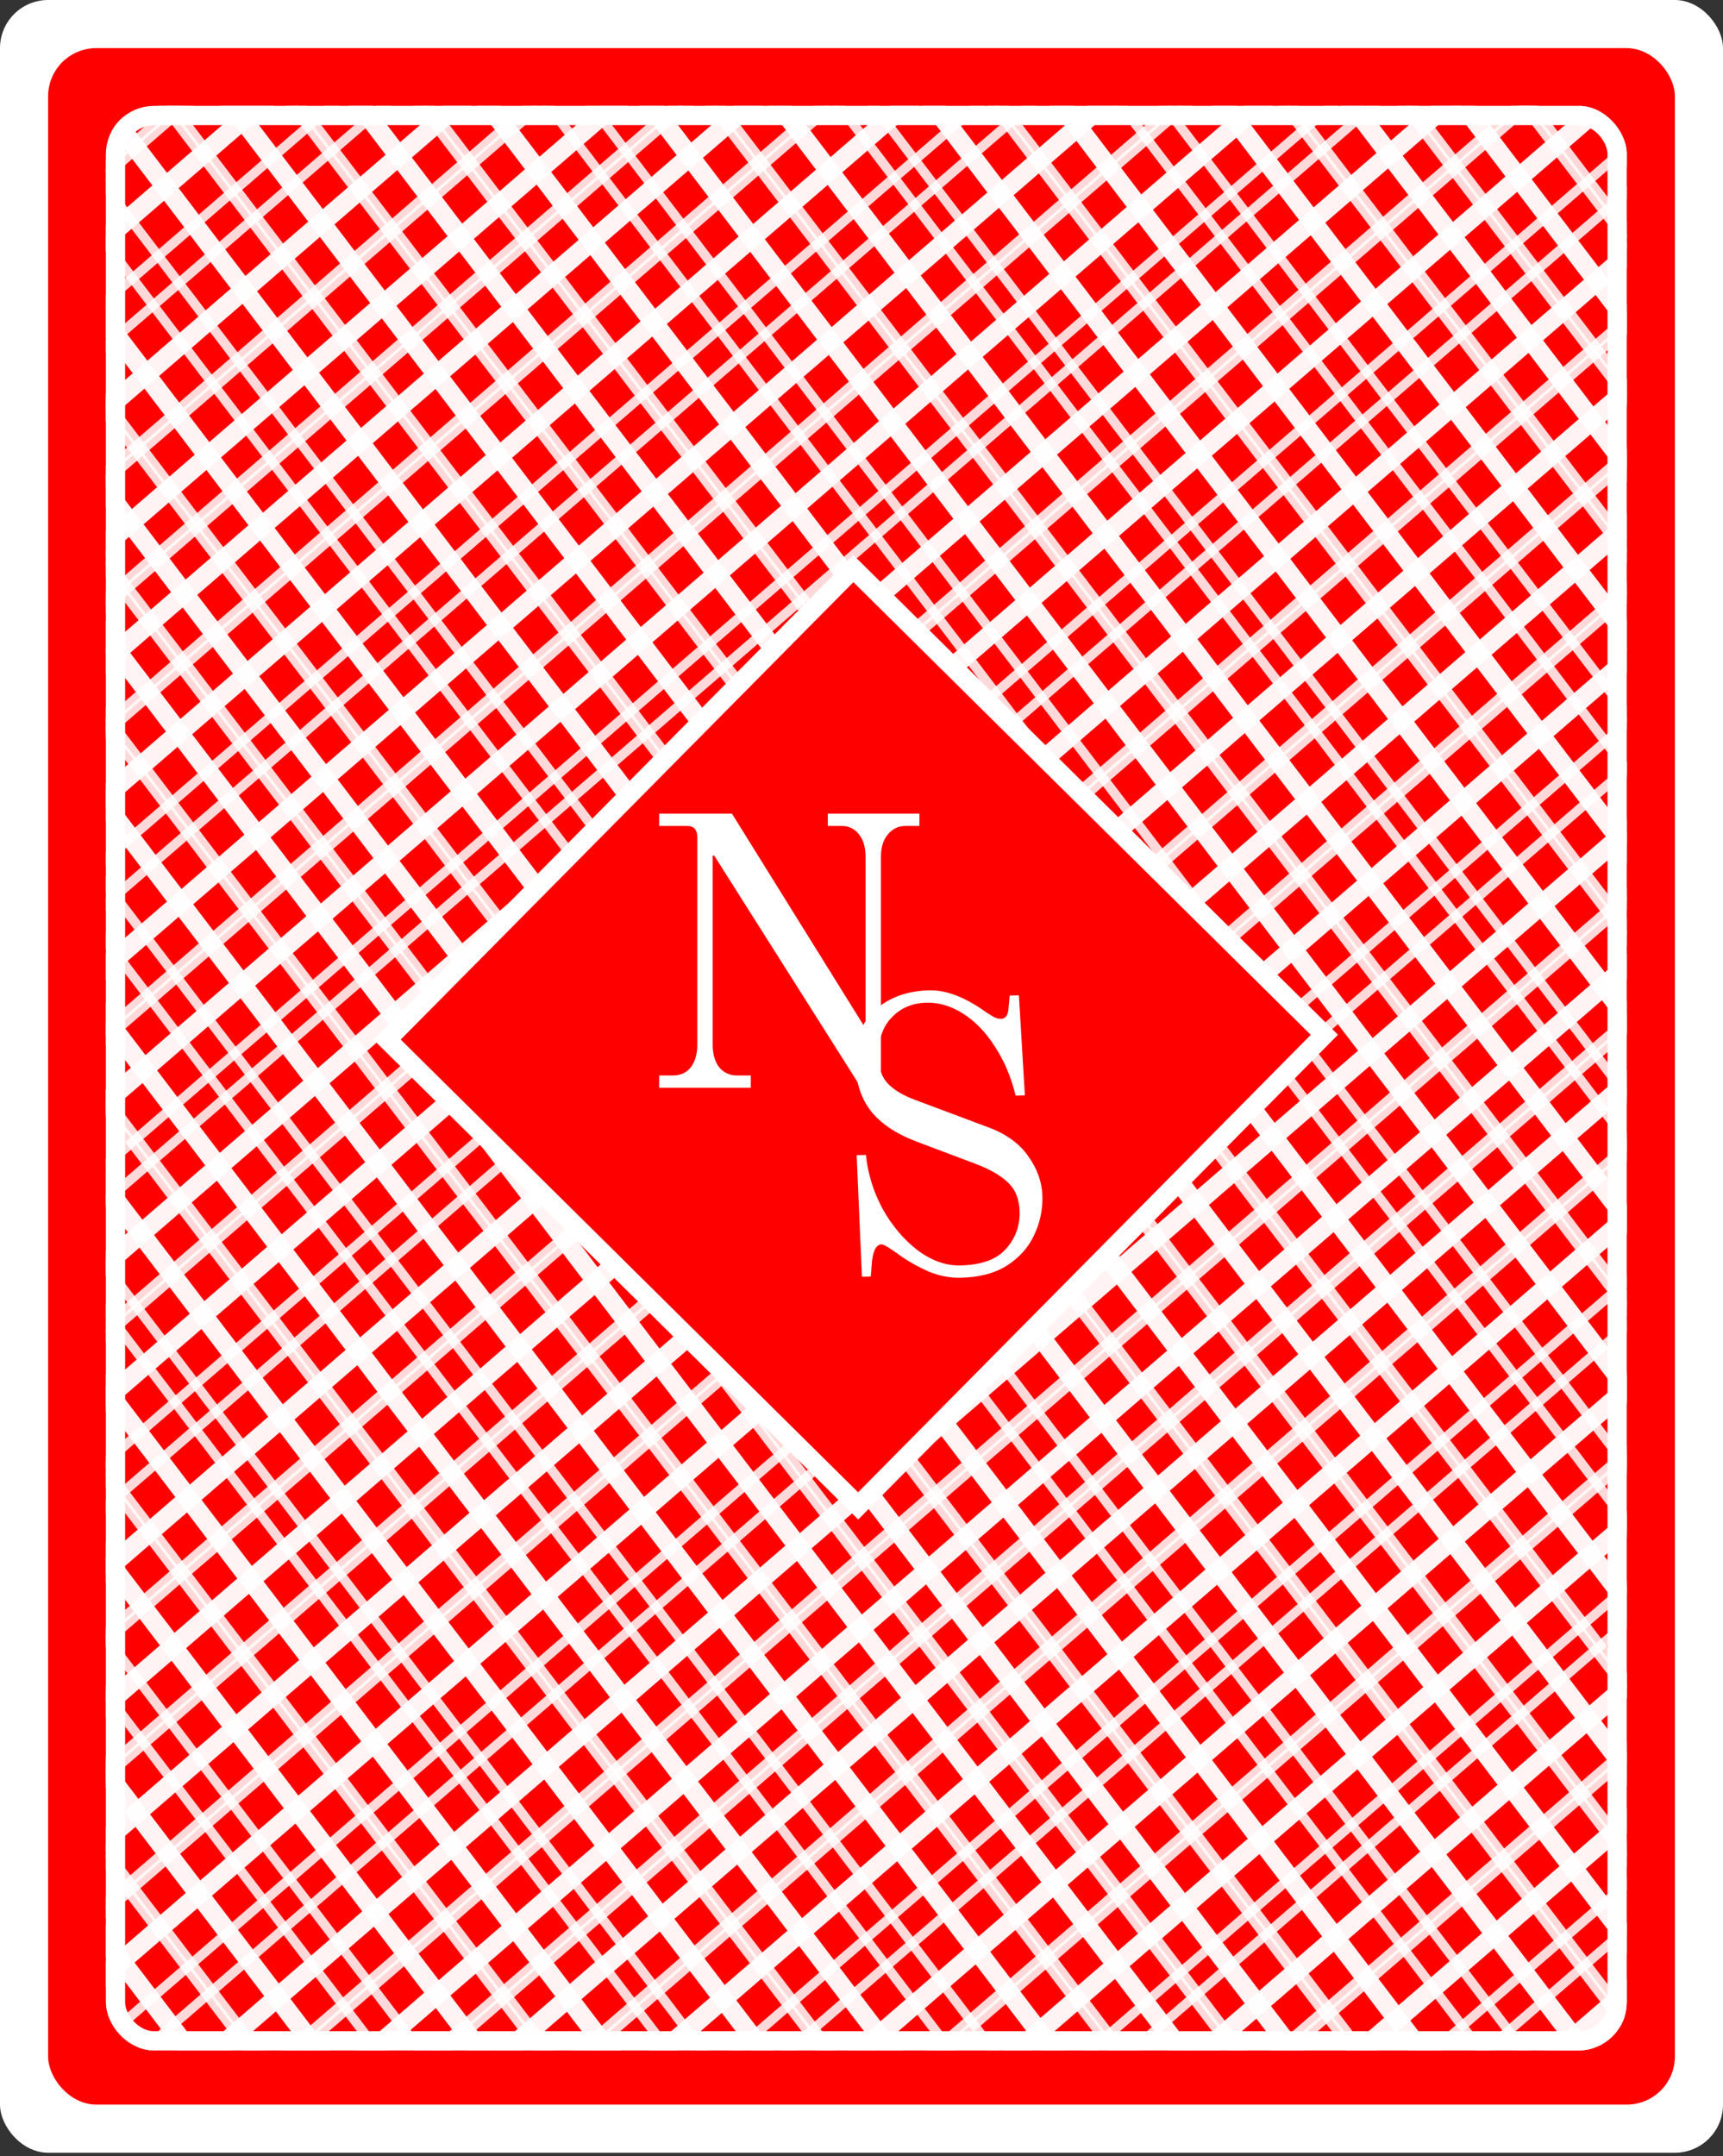 <svg width="179" height="224" viewBox="0 0 179 224" fill="none" preserveAspectRatio="none" xmlns="http://www.w3.org/2000/svg">
<rect x="0" y="0" width="179" height="224" fill="#333333" stroke="none"/>
<g id="Get to know Nick Card">
<rect width="179" height="223.625" rx="5" fill="white"/>
<g id="Cardback">
<rect x="5" y="5" width="169" height="213.625" rx="5" fill="#FF0000"/>
<g id="Card Boarder">
<g clip-path="url(#clip0_1_52)">
<g id="Card Background Texture">
<path id="Center Line" opacity="0.95" d="M-24.765 -13.55L165.349 236.299" stroke="white" stroke-width="2"/>
<path id="Center Line_2" opacity="0.95" d="M-11.777 242.573L225.761 37.284" stroke="white" stroke-width="2"/>
<path id="Center Line_3" opacity="0.95" d="M88.551 -90L278.665 159.849" stroke="white" stroke-width="2"/>
<path id="Center Line_4" opacity="0.95" d="M-95.128 134.233L142.41 -71.056" stroke="white" stroke-width="2"/>
<path id="Center Line_5" opacity="0.95" d="M-62.223 9.621L127.891 259.47" stroke="white" stroke-width="2"/>
<path id="Center Line_6" opacity="0.95" d="M13.68 278.517L251.218 73.228" stroke="white" stroke-width="2"/>
<path id="Center Line_7" opacity="0.95" d="M51.093 -66.829L241.207 183.02" stroke="white" stroke-width="2"/>
<path id="Center Line_8" opacity="0.95" d="M-69.671 170.177L167.866 -35.112" stroke="white" stroke-width="2"/>
<path id="Center Line_9" opacity="0.95" d="M-97.784 41.123L92.33 290.972" stroke="white" stroke-width="2"/>
<path id="Center Line_10" opacity="0.95" d="M47.333 312.05L284.871 106.76" stroke="white" stroke-width="2"/>
<path id="Center Line_11" opacity="0.95" d="M15.531 -35.327L205.645 214.522" stroke="white" stroke-width="2"/>
<path id="Center Line_12" opacity="0.95" d="M-36.018 203.71L201.52 -1.58" stroke="white" stroke-width="2"/>
<path id="Center Line_13" opacity="0.95" d="M-3.063 -24.732L187.051 225.117" stroke="white" stroke-width="2"/>
<path id="Center Line_14" opacity="0.95" d="M-24.287 221.609L213.251 16.32" stroke="white" stroke-width="2"/>
<path id="Center Line_15" opacity="0.95" d="M110.253 -101.182L300.367 148.667" stroke="white" stroke-width="2"/>
<path id="Center Line_16" opacity="0.95" d="M-107.638 113.269L129.899 -92.02" stroke="white" stroke-width="2"/>
<path id="Center Line_17" opacity="0.95" d="M-40.521 -1.561L149.593 248.288" stroke="white" stroke-width="2"/>
<path id="Center Line_18" opacity="0.95" d="M1.17 257.553L238.707 52.264" stroke="white" stroke-width="2"/>
<path id="Center Line_19" opacity="0.95" d="M72.795 -78.011L262.909 171.838" stroke="white" stroke-width="2"/>
<path id="Center Line_20" opacity="0.95" d="M-82.182 149.213L155.356 -56.077" stroke="white" stroke-width="2"/>
<path id="Center Line_21" opacity="0.95" d="M-76.083 29.941L114.031 279.79" stroke="white" stroke-width="2"/>
<path id="Center Line_22" opacity="0.95" d="M34.823 291.086L272.361 85.796" stroke="white" stroke-width="2"/>
<path id="Center Line_23" opacity="0.95" d="M37.233 -46.509L227.347 203.34" stroke="white" stroke-width="2"/>
<path id="Center Line_24" opacity="0.95" d="M-48.528 182.746L189.009 -22.544" stroke="white" stroke-width="2"/>
<path id="Center Line_25" opacity="0.95" d="M-32.778 -6.565L157.337 243.284" stroke="white" stroke-width="2"/>
<path id="Center Line_26" opacity="0.95" d="M-4.306 250.136L233.232 44.846" stroke="white" stroke-width="2"/>
<path id="Center Line_27" opacity="0.95" d="M80.538 -83.015L270.652 166.835" stroke="white" stroke-width="2"/>
<path id="Center Line_28" opacity="0.95" d="M-87.657 141.796L149.88 -63.494" stroke="white" stroke-width="2"/>
<path id="Center Line_29" opacity="0.95" d="M-70.235 16.606L119.879 266.455" stroke="white" stroke-width="2"/>
<path id="Center Line_30" opacity="0.95" d="M21.151 286.08L258.688 80.79" stroke="white" stroke-width="2"/>
<path id="Center Line_31" opacity="0.95" d="M43.08 -59.843L233.194 190.006" stroke="white" stroke-width="2"/>
<path id="Center Line_32" opacity="0.95" d="M-62.201 177.74L175.337 -27.55" stroke="white" stroke-width="2"/>
<path id="Center Line_33" opacity="0.95" d="M-105.797 48.108L84.317 297.957" stroke="white" stroke-width="2"/>
<path id="Center Line_34" opacity="0.95" d="M54.804 319.613L292.342 114.323" stroke="white" stroke-width="2"/>
<path id="Center Line_35" opacity="0.95" d="M7.519 -28.341L197.633 221.508" stroke="white" stroke-width="2"/>
<path id="Center Line_36" opacity="0.95" d="M-28.547 211.273L208.99 5.983" stroke="white" stroke-width="2"/>
<path id="Center Line_37" opacity="0.95" d="M-11.076 -17.747L179.038 232.102" stroke="white" stroke-width="2"/>
<path id="Center Line_38" opacity="0.95" d="M-16.817 229.172L220.721 23.882" stroke="white" stroke-width="2"/>
<path id="Center Line_39" opacity="0.95" d="M102.24 -94.197L292.354 155.653" stroke="white" stroke-width="2"/>
<path id="Center Line_40" opacity="0.95" d="M-100.168 120.832L137.37 -84.458" stroke="white" stroke-width="2"/>
<path id="Center Line_41" opacity="0.95" d="M-48.534 5.424L141.58 255.274" stroke="white" stroke-width="2"/>
<path id="Center Line_42" opacity="0.95" d="M8.64 265.116L246.178 59.826" stroke="white" stroke-width="2"/>
<path id="Center Line_43" opacity="0.95" d="M64.782 -71.025L254.896 178.824" stroke="white" stroke-width="2"/>
<path id="Center Line_44" opacity="0.95" d="M-74.711 156.776L162.826 -48.514" stroke="white" stroke-width="2"/>
<path id="Center Line_45" opacity="0.95" d="M-84.095 36.926L106.019 286.776" stroke="white" stroke-width="2"/>
<path id="Center Line_46" opacity="0.95" d="M42.293 298.649L279.831 93.359" stroke="white" stroke-width="2"/>
<path id="Center Line_47" opacity="0.95" d="M29.22 -39.523L219.334 210.326" stroke="white" stroke-width="2"/>
<path id="Center Line_48" opacity="0.95" d="M-41.058 190.308L196.48 -14.981" stroke="white" stroke-width="2"/>
<path id="Right Outside Line" opacity="0.85" d="M-26.563 -7.74L158.413 235.357" stroke="white"/>
<path id="Right Outside Line_2" opacity="0.85" d="M-5.865 244.006L225.253 44.265" stroke="white"/>
<path id="Right Outside Line_3" opacity="0.85" d="M86.753 -84.189L271.729 158.907" stroke="white"/>
<path id="Right Outside Line_4" opacity="0.85" d="M-89.216 135.666L141.901 -64.075" stroke="white"/>
<path id="Right Outside Line_5" opacity="0.85" d="M-64.021 15.432L120.955 258.528" stroke="white"/>
<path id="Right Outside Line_6" opacity="0.85" d="M19.592 279.95L250.709 80.209" stroke="white"/>
<path id="Right Outside Line_7" opacity="0.85" d="M49.295 -61.018L234.271 182.079" stroke="white"/>
<path id="Right Outside Line_8" opacity="0.85" d="M-63.76 171.61L167.358 -28.131" stroke="white"/>
<path id="Right Outside Line_9" opacity="0.85" d="M-99.582 46.934L85.393 290.03" stroke="white"/>
<path id="Right Outside Line_10" opacity="0.85" d="M53.245 313.483L284.363 113.742" stroke="white"/>
<path id="Right Outside Line_11" opacity="0.85" d="M13.733 -29.516L198.709 213.581" stroke="white"/>
<path id="Right Outside Line_12" opacity="0.85" d="M-30.106 205.143L201.011 5.402" stroke="white"/>
<path id="Right Outside Line_13" opacity="0.85" d="M-4.861 -18.922L180.115 224.175" stroke="white"/>
<path id="Right Outside Line_14" opacity="0.85" d="M-18.375 223.042L212.742 23.301" stroke="white"/>
<path id="Right Outside Line_15" opacity="0.85" d="M108.454 -95.371L293.43 147.725" stroke="white"/>
<path id="Right Outside Line_16" opacity="0.85" d="M-101.727 114.702L129.391 -85.039" stroke="white"/>
<path id="Right Outside Line_17" opacity="0.85" d="M-42.319 4.25L142.657 247.346" stroke="white"/>
<path id="Right Outside Line_18" opacity="0.85" d="M7.081 258.986L238.199 59.245" stroke="white"/>
<path id="Right Outside Line_19" opacity="0.85" d="M70.996 -72.2L255.972 170.897" stroke="white"/>
<path id="Right Outside Line_20" opacity="0.85" d="M-76.27 150.646L154.848 -49.095" stroke="white"/>
<path id="Right Outside Line_21" opacity="0.85" d="M-77.881 35.752L107.095 278.848" stroke="white"/>
<path id="Right Outside Line_22" opacity="0.85" d="M40.734 292.519L271.852 92.778" stroke="white"/>
<path id="Right Outside Line_23" opacity="0.85" d="M35.435 -40.698L220.411 202.399" stroke="white"/>
<path id="Right Outside Line_24" opacity="0.85" d="M-42.617 184.179L188.501 -15.562" stroke="white"/>
<path id="Right Outside Line_25" opacity="0.85" d="M-34.576 -0.754L150.4 242.343" stroke="white"/>
<path id="Right Outside Line_26" opacity="0.85" d="M1.605 251.569L232.723 51.828" stroke="white"/>
<path id="Right Outside Line_27" opacity="0.85" d="M78.74 -77.204L263.716 165.893" stroke="white"/>
<path id="Right Outside Line_28" opacity="0.85" d="M-81.746 143.229L149.372 -56.512" stroke="white"/>
<path id="Right Outside Line_29" opacity="0.85" d="M-72.034 22.417L112.942 265.514" stroke="white"/>
<path id="Right Outside Line_30" opacity="0.85" d="M27.062 287.513L258.18 87.772" stroke="white"/>
<path id="Right Outside Line_31" opacity="0.85" d="M41.282 -54.033L226.258 189.064" stroke="white"/>
<path id="Right Outside Line_32" opacity="0.85" d="M-56.289 179.173L174.828 -20.569" stroke="white"/>
<path id="Right Outside Line_33" opacity="0.85" d="M-107.595 53.919L77.381 297.016" stroke="white"/>
<path id="Right Outside Line_34" opacity="0.85" d="M60.715 321.046L291.833 121.304" stroke="white"/>
<path id="Right Outside Line_35" opacity="0.85" d="M5.721 -22.531L190.696 220.566" stroke="white"/>
<path id="Right Outside Line_36" opacity="0.85" d="M-22.636 212.706L208.482 12.964" stroke="white"/>
<path id="Right Outside Line_37" opacity="0.85" d="M-12.874 -11.936L172.102 231.161" stroke="white"/>
<path id="Right Outside Line_38" opacity="0.85" d="M-10.905 230.605L220.213 30.864" stroke="white"/>
<path id="Right Outside Line_39" opacity="0.85" d="M100.442 -88.386L285.418 154.711" stroke="white"/>
<path id="Right Outside Line_40" opacity="0.85" d="M-94.256 122.265L136.861 -77.476" stroke="white"/>
<path id="Right Outside Line_41" opacity="0.85" d="M-50.332 11.235L134.644 254.332" stroke="white"/>
<path id="Right Outside Line_42" opacity="0.85" d="M14.552 266.549L245.669 66.808" stroke="white"/>
<path id="Right Outside Line_43" opacity="0.85" d="M62.984 -65.215L247.96 177.882" stroke="white"/>
<path id="Right Outside Line_44" opacity="0.85" d="M-68.8 158.209L162.318 -41.532" stroke="white"/>
<path id="Right Outside Line_45" opacity="0.85" d="M-85.893 42.737L99.082 285.834" stroke="white"/>
<path id="Right Outside Line_46" opacity="0.85" d="M48.205 300.082L279.323 100.34" stroke="white"/>
<path id="Right Outside Line_47" opacity="0.85" d="M27.422 -33.713L212.398 209.384" stroke="white"/>
<path id="Right Outside Line_48" opacity="0.85" d="M-35.146 191.742L195.971 -8" stroke="white"/>
<path id="Left Outside Lind" opacity="0.85" d="M-19.541 -14.86L172.286 237.241" stroke="white"/>
<path id="Left Outside Lind_2" opacity="0.85" d="M-13.408 237.441L226.27 30.302" stroke="white"/>
<path id="Left Outside Lind_3" opacity="0.85" d="M93.775 -91.309L285.601 160.791" stroke="white"/>
<path id="Left Outside Lind_4" opacity="0.85" d="M-96.76 129.101L142.918 -78.038" stroke="white"/>
<path id="Left Outside Lind_5" opacity="0.85" d="M-56.999 8.312L134.828 260.412" stroke="white"/>
<path id="Left Outside Lind_6" opacity="0.85" d="M12.049 273.385L251.726 66.246" stroke="white"/>
<path id="Left Outside Lind_7" opacity="0.85" d="M56.317 -68.138L248.143 183.962" stroke="white"/>
<path id="Left Outside Lind_8" opacity="0.85" d="M-71.303 165.045L168.375 -42.094" stroke="white"/>
<path id="Left Outside Lind_9" opacity="0.85" d="M-92.561 39.813L99.266 291.914" stroke="white"/>
<path id="Left Outside Lind_10" opacity="0.85" d="M45.702 306.918L285.38 99.779" stroke="white"/>
<path id="Left Outside Lind_11" opacity="0.85" d="M20.755 -36.636L212.582 215.464" stroke="white"/>
<path id="Left Outside Lind_12" opacity="0.85" d="M-37.65 198.578L202.028 -8.561" stroke="white"/>
<path id="Left Outside Lind_13" opacity="0.85" d="M2.161 -26.041L193.987 226.059" stroke="white"/>
<path id="Left Outside Lind_14" opacity="0.85" d="M-25.919 216.477L213.759 9.338" stroke="white"/>
<path id="Left Outside Lind_15" opacity="0.85" d="M115.476 -102.491L307.303 149.609" stroke="white"/>
<path id="Left Outside Lind_16" opacity="0.85" d="M-109.27 108.137L130.408 -99.002" stroke="white"/>
<path id="Left Outside Lind_17" opacity="0.85" d="M-35.297 -2.87L156.529 249.23" stroke="white"/>
<path id="Left Outside Lind_18" opacity="0.85" d="M-0.462 252.421L239.216 45.282" stroke="white"/>
<path id="Left Outside Lind_19" opacity="0.85" d="M78.018 -79.32L269.845 172.78" stroke="white"/>
<path id="Left Outside Lind_20" opacity="0.85" d="M-83.813 144.081L155.864 -63.058" stroke="white"/>
<path id="Left Outside Lind_21" opacity="0.85" d="M-70.859 28.632L120.968 280.732" stroke="white"/>
<path id="Left Outside Lind_22" opacity="0.85" d="M33.191 285.954L272.869 78.815" stroke="white"/>
<path id="Left Outside Lind_23" opacity="0.85" d="M42.457 -47.818L234.283 204.282" stroke="white"/>
<path id="Left Outside Lind_24" opacity="0.85" d="M-50.16 177.614L189.518 -29.525" stroke="white"/>
<path id="Left Outside Lind_25" opacity="0.85" d="M-27.554 -7.874L164.273 244.226" stroke="white"/>
<path id="Left Outside Lind_26" opacity="0.85" d="M-5.938 245.004L233.74 37.865" stroke="white"/>
<path id="Left Outside Lind_27" opacity="0.85" d="M85.762 -84.324L277.589 167.776" stroke="white"/>
<path id="Left Outside Lind_28" opacity="0.85" d="M-89.289 136.664L150.389 -70.475" stroke="white"/>
<path id="Left Outside Lind_29" opacity="0.85" d="M-65.012 15.297L126.815 267.397" stroke="white"/>
<path id="Left Outside Lind_30" opacity="0.85" d="M19.519 280.948L259.197 73.808" stroke="white"/>
<path id="Left Outside Lind_31" opacity="0.85" d="M48.304 -61.153L240.131 190.948" stroke="white"/>
<path id="Left Outside Lind_32" opacity="0.85" d="M-63.832 172.608L175.845 -34.532" stroke="white"/>
<path id="Left Outside Lind_33" opacity="0.85" d="M-100.573 46.799L91.253 298.899" stroke="white"/>
<path id="Left Outside Lind_34" opacity="0.85" d="M53.172 314.48L292.85 107.341" stroke="white"/>
<path id="Left Outside Lind_35" opacity="0.85" d="M12.742 -29.651L204.569 222.45" stroke="white"/>
<path id="Left Outside Lind_36" opacity="0.85" d="M-30.179 206.14L209.499 -0.999" stroke="white"/>
<path id="Left Outside Lind_37" opacity="0.85" d="M-5.852 -19.056L185.975 233.044" stroke="white"/>
<path id="Left Outside Lind_38" opacity="0.85" d="M-18.448 224.04L221.23 16.901" stroke="white"/>
<path id="Left Outside Lind_39" opacity="0.85" d="M107.464 -95.506L299.29 156.595" stroke="white"/>
<path id="Left Outside Lind_40" opacity="0.85" d="M-101.799 115.7L137.878 -91.439" stroke="white"/>
<path id="Left Outside Lind_41" opacity="0.85" d="M-43.31 4.115L148.517 256.215" stroke="white"/>
<path id="Left Outside Lind_42" opacity="0.85" d="M7.008 259.984L246.686 52.844" stroke="white"/>
<path id="Left Outside Lind_43" opacity="0.85" d="M70.006 -72.335L261.832 179.766" stroke="white"/>
<path id="Left Outside Lind_44" opacity="0.85" d="M-76.343 151.644L163.335 -55.495" stroke="white"/>
<path id="Left Outside Lind_45" opacity="0.85" d="M-78.872 35.617L112.955 287.717" stroke="white"/>
<path id="Left Outside Lind_46" opacity="0.85" d="M40.662 293.516L280.34 86.377" stroke="white"/>
<path id="Left Outside Lind_47" opacity="0.85" d="M34.444 -40.833L226.271 211.268" stroke="white"/>
<path id="Left Outside Lind_48" opacity="0.85" d="M-42.69 185.176L196.988 -21.963" stroke="white"/>
</g>
</g>
<rect x="12" y="12" width="156" height="200" rx="4" stroke="white" preserveAspectRatio='200px' stroke-width="2"/>
</g>
</g>
<g id="Initials">
<rect id="Initials border" x="88.651" y="59.061" width="68.852" height="68.852" transform="rotate(44.705 88.651 59.061)" fill="#FF0000" stroke="white" stroke-width="2"/>
<path id="N" d="M74.2 88.88H74.04V108.52C74.04 109.507 74.267 110.293 74.72 110.88C75.2 111.44 75.813 111.72 76.56 111.72H78V113H68.48V111.72H69.92C70.693 111.72 71.307 111.44 71.76 110.88C72.213 110.293 72.44 109.507 72.44 108.52V86.88C72.413 86.507 72.32 86.24 72.16 86.08C72 85.893 71.733 85.8 71.36 85.8H68.48V84.52H76.04L89.92 106.84V89C89.92 88.013 89.693 87.24 89.24 86.68C88.787 86.093 88.187 85.8 87.44 85.8H86V84.52H95.52V85.8H94.08C93.333 85.8 92.72 86.093 92.24 86.68C91.76 87.24 91.52 88.013 91.52 89V113.72H89.92L74.2 88.88Z" fill="white"/>
<path id="S" d="M99.789 132.732C98.67 132.756 97.558 132.539 96.455 132.082C95.378 131.598 94.433 131.071 93.621 130.502C92.483 129.672 91.808 129.26 91.594 129.264C91.061 129.275 90.727 129.856 90.591 131.006L90.465 132.609L89.545 132.628L88.999 119.997L89.959 119.977C90.16 121.946 90.746 123.828 91.718 125.621C92.715 127.387 93.932 128.815 95.369 129.905C96.805 130.968 98.269 131.484 99.763 131.453C101.949 131.407 103.524 130.84 104.488 129.753C105.478 128.665 105.958 127.374 105.926 125.881C105.899 124.575 105.491 123.557 104.702 122.827C103.94 122.096 102.819 121.453 101.34 120.897L95.21 118.586C93.086 117.777 91.504 116.717 90.462 115.405C89.447 114.066 88.92 112.45 88.88 110.557C88.826 107.998 89.532 106.089 91 104.831C92.467 103.573 94.32 102.921 96.56 102.874C98.319 102.837 100.282 103.595 102.449 105.15C102.719 105.331 102.99 105.499 103.26 105.653C103.529 105.781 103.77 105.842 103.984 105.838C104.437 105.828 104.697 105.503 104.763 104.861L104.893 103.418L105.853 103.398L106.472 113.787L105.512 113.808C105.045 111.897 104.329 110.205 103.365 108.732C102.427 107.258 101.336 106.12 100.092 105.32C98.848 104.519 97.573 104.133 96.267 104.16C94.774 104.192 93.558 104.711 92.619 105.717C91.679 106.697 91.228 108.054 91.264 109.787C91.289 110.987 91.616 111.913 92.243 112.567C92.87 113.22 93.789 113.775 94.999 114.229L102.782 117.146C104.583 117.828 105.938 118.826 106.846 120.141C107.78 121.455 108.263 122.845 108.294 124.311C108.324 125.724 108.032 127.064 107.418 128.331C106.832 129.597 105.893 130.643 104.604 131.471C103.34 132.271 101.736 132.691 99.789 132.732Z" fill="white"/>
</g>
</g>
<defs>
<clipPath id="clip0_1_52">
<rect x="11" y="11" width="158" height="202" rx="5" fill="white"/>
</clipPath>
</defs>
</svg>
